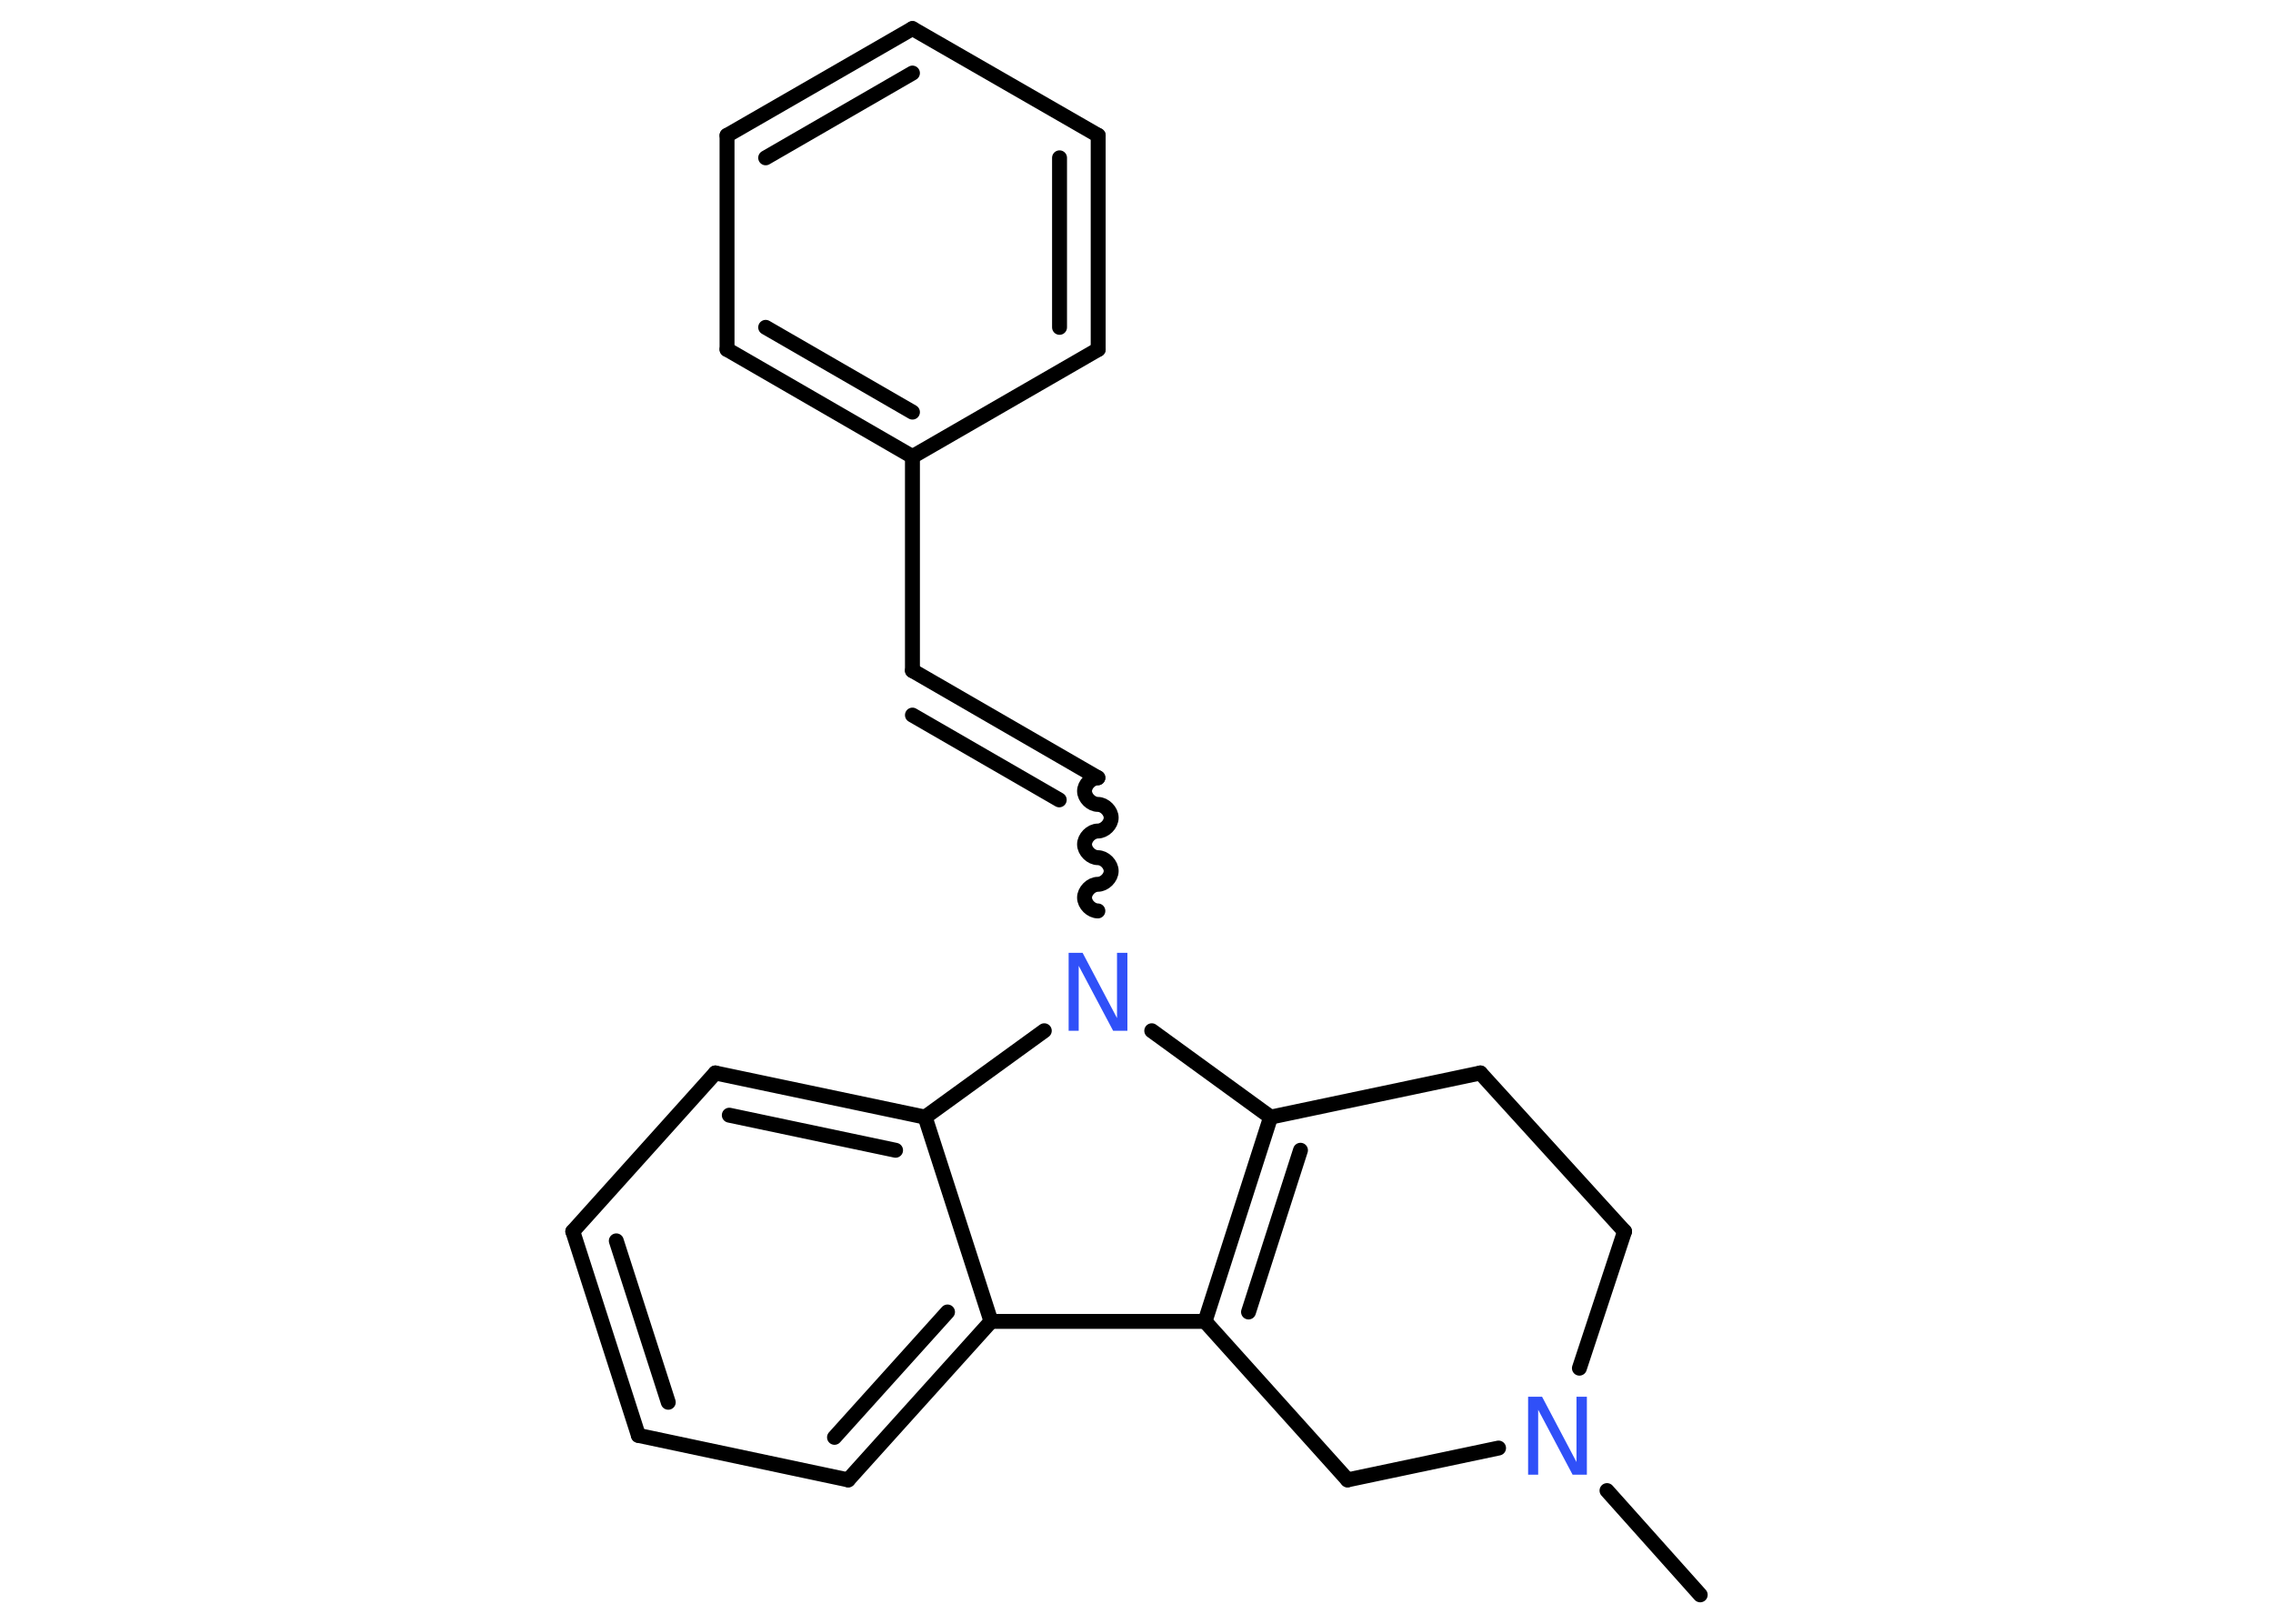 <?xml version='1.0' encoding='UTF-8'?>
<!DOCTYPE svg PUBLIC "-//W3C//DTD SVG 1.1//EN" "http://www.w3.org/Graphics/SVG/1.1/DTD/svg11.dtd">
<svg version='1.2' xmlns='http://www.w3.org/2000/svg' xmlns:xlink='http://www.w3.org/1999/xlink' width='70.0mm' height='50.0mm' viewBox='0 0 70.0 50.0'>
  <desc>Generated by the Chemistry Development Kit (http://github.com/cdk)</desc>
  <g stroke-linecap='round' stroke-linejoin='round' stroke='#000000' stroke-width='.46' fill='#3050F8'>
    <rect x='.0' y='.0' width='70.0' height='50.0' fill='#FFFFFF' stroke='none'/>
    <g id='mol1' class='mol'>
      <line id='mol1bnd1' class='bond' x1='52.36' y1='49.11' x2='49.49' y2='45.9'/>
      <line id='mol1bnd2' class='bond' x1='48.64' y1='42.13' x2='50.03' y2='37.92'/>
      <line id='mol1bnd3' class='bond' x1='50.03' y1='37.92' x2='45.59' y2='33.04'/>
      <line id='mol1bnd4' class='bond' x1='45.59' y1='33.04' x2='39.13' y2='34.4'/>
      <g id='mol1bnd5' class='bond'>
        <line x1='39.13' y1='34.4' x2='37.11' y2='40.69'/>
        <line x1='40.05' y1='35.42' x2='38.45' y2='40.4'/>
      </g>
      <line id='mol1bnd6' class='bond' x1='37.11' y1='40.69' x2='30.52' y2='40.69'/>
      <g id='mol1bnd7' class='bond'>
        <line x1='26.12' y1='45.57' x2='30.52' y2='40.69'/>
        <line x1='25.7' y1='44.26' x2='29.18' y2='40.4'/>
      </g>
      <line id='mol1bnd8' class='bond' x1='26.12' y1='45.57' x2='19.66' y2='44.2'/>
      <g id='mol1bnd9' class='bond'>
        <line x1='17.64' y1='37.92' x2='19.66' y2='44.2'/>
        <line x1='18.98' y1='38.21' x2='20.58' y2='43.18'/>
      </g>
      <line id='mol1bnd10' class='bond' x1='17.64' y1='37.92' x2='22.03' y2='33.04'/>
      <g id='mol1bnd11' class='bond'>
        <line x1='28.49' y1='34.4' x2='22.03' y2='33.04'/>
        <line x1='27.58' y1='35.42' x2='22.46' y2='34.34'/>
      </g>
      <line id='mol1bnd12' class='bond' x1='30.52' y1='40.69' x2='28.49' y2='34.4'/>
      <line id='mol1bnd13' class='bond' x1='28.49' y1='34.4' x2='32.16' y2='31.74'/>
      <line id='mol1bnd14' class='bond' x1='39.13' y1='34.4' x2='35.47' y2='31.74'/>
      <path id='mol1bnd15' class='bond' d='M33.81 23.95c-.21 .0 -.41 .21 -.41 .41c.0 .21 .21 .41 .41 .41c.21 .0 .41 .21 .41 .41c.0 .21 -.21 .41 -.41 .41c-.21 .0 -.41 .21 -.41 .41c.0 .21 .21 .41 .41 .41c.21 .0 .41 .21 .41 .41c.0 .21 -.21 .41 -.41 .41c-.21 .0 -.41 .21 -.41 .41c.0 .21 .21 .41 .41 .41' fill='none' stroke='#000000' stroke-width='.46'/>
      <g id='mol1bnd16' class='bond'>
        <line x1='33.81' y1='23.95' x2='28.1' y2='20.65'/>
        <line x1='32.62' y1='24.63' x2='28.1' y2='22.02'/>
      </g>
      <line id='mol1bnd17' class='bond' x1='28.1' y1='20.65' x2='28.1' y2='14.06'/>
      <g id='mol1bnd18' class='bond'>
        <line x1='22.39' y1='10.76' x2='28.1' y2='14.06'/>
        <line x1='23.58' y1='10.08' x2='28.1' y2='12.69'/>
      </g>
      <line id='mol1bnd19' class='bond' x1='22.39' y1='10.76' x2='22.39' y2='4.17'/>
      <g id='mol1bnd20' class='bond'>
        <line x1='28.1' y1='.88' x2='22.39' y2='4.17'/>
        <line x1='28.1' y1='2.25' x2='23.58' y2='4.86'/>
      </g>
      <line id='mol1bnd21' class='bond' x1='28.1' y1='.88' x2='33.82' y2='4.17'/>
      <g id='mol1bnd22' class='bond'>
        <line x1='33.82' y1='10.76' x2='33.82' y2='4.17'/>
        <line x1='32.63' y1='10.08' x2='32.63' y2='4.86'/>
      </g>
      <line id='mol1bnd23' class='bond' x1='28.1' y1='14.06' x2='33.82' y2='10.76'/>
      <line id='mol1bnd24' class='bond' x1='37.11' y1='40.69' x2='41.5' y2='45.57'/>
      <line id='mol1bnd25' class='bond' x1='46.15' y1='44.59' x2='41.5' y2='45.57'/>
      <path id='mol1atm2' class='atom' d='M47.06 43.01h.43l1.06 2.01v-2.01h.32v2.4h-.44l-1.06 -2.0v2.0h-.31v-2.4z' stroke='none'/>
      <path id='mol1atm13' class='atom' d='M32.91 29.34h.43l1.06 2.01v-2.01h.32v2.4h-.44l-1.06 -2.0v2.0h-.31v-2.4z' stroke='none'/>
    </g>
  </g>
</svg>
